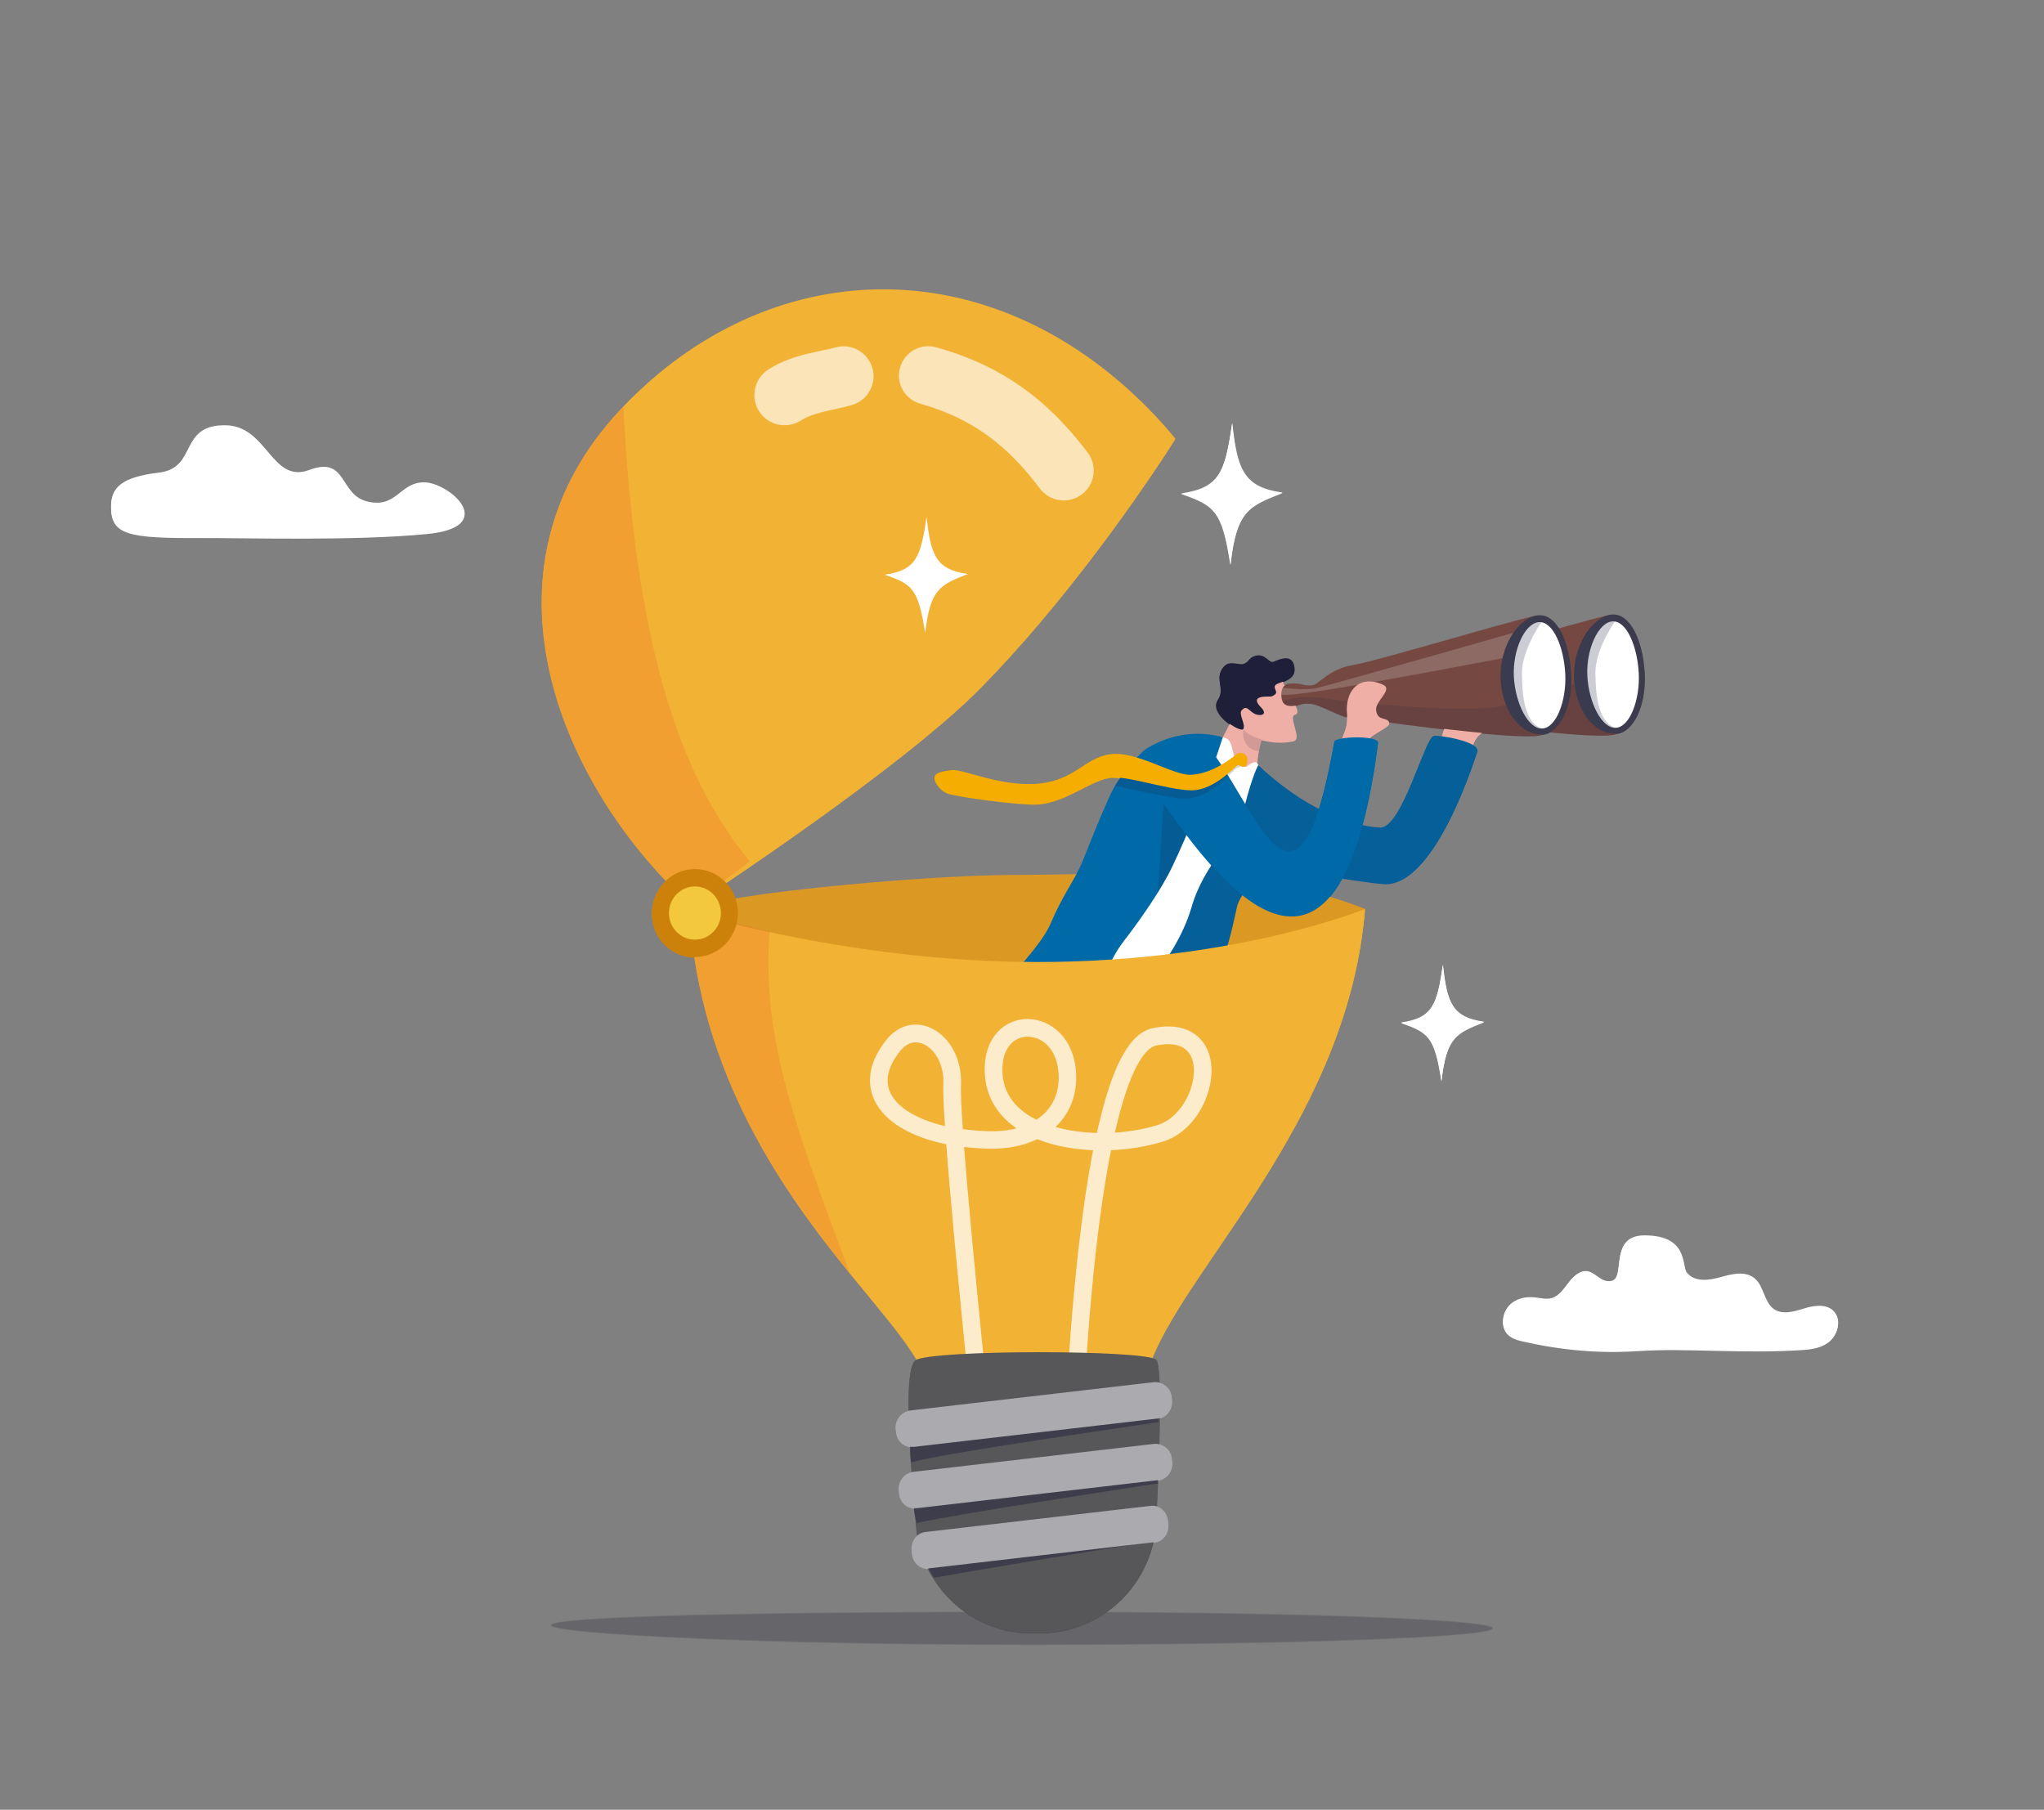 <?xml version="1.0" encoding="utf-8"?>
<!-- Generator: Adobe Illustrator 26.2.1, SVG Export Plug-In . SVG Version: 6.00 Build 0)  -->
<svg version="1.1" id="Layer_1" xmlns="http://www.w3.org/2000/svg" xmlns:xlink="http://www.w3.org/1999/xlink" x="0px" y="0px"
	 viewBox="0 0 2258.6 2000" style="enable-background:new 0 0 2258.6 2000;" xml:space="preserve">
<rect x="0" y="0" width="2258.6" height="2000" fill="#808080" stroke="none"/>
<style type="text/css">
	.st0{opacity:0.18;fill:#32323F;}
	.st1{fill:#DB9923;}
	.st2{fill:#754942;}
	.st3{opacity:0.16;fill:#1F1F39;}
	.st4{fill:#3B3B4D;}
	.st5{fill:#FFFFFF;}
	.st6{opacity:0.26;fill:#3D3D59;}
	.st7{fill:#EFAEA6;}
	.st8{opacity:0.14;fill:#1F1F39;}
	.st9{fill:#0267A4;}
	.st10{opacity:0.11;fill:#1F1F39;}
	.st11{fill:#0069A8;}
	.st12{opacity:0.18;fill:#1F1F39;}
	.st13{fill:#1F1F39;}
	.st14{opacity:0.18;fill:#FFFFFF;}
	.st15{fill:#F4AD00;}
	.st16{fill:#F2B233;}
	.st17{opacity:0.75;}
	.st18{opacity:0.19;}
	.st19{fill:#EA4F26;}
	.st20{opacity:0.65;}
	.st21{fill:#CC820A;}
	.st22{fill:#F4C83D;}
	.st23{fill:none;stroke:#FFFFFF;stroke-width:23.989;stroke-linecap:round;stroke-miterlimit:10;}
	.st24{fill:#575759;}
	.st25{opacity:0.6;fill:#2C2C42;}
	.st26{fill:#AAAAAF;}
</style>
<path class="st0" d="M608.9,1796.3c0,10,245.4,21.7,528.1,21.7s512-8.1,512-18.2s-229.2-18.2-512-18.2S608.9,1786.3,608.9,1796.3z"
	/>
<path class="st1" d="M1508.2,1005.3c-123-49.8-286.9-37.6-388.9-37.6c-102,0-359,23.9-357.4,41.7c1.6,17.8,86.6,180.5,188.6,180.5
	s475.9-88.6,475.9-88.6L1508.2,1005.3z"/>
<g>
	<g>
		<path class="st2" d="M1496.8,767.2c0,2.6,0.2,5.9,1.6,8.5c1.4,2.5,4,4.3,8.8,4.4c9.1,0.2,10.1-4.3,22.1-3
			c11.9,1.3,34.2,15.4,42,15.1c7-0.3,179.7,26.2,212.2,19.8c1.1-0.2,2.1-0.5,2.8-0.8c1.5-0.6,2.3-1.3,2.4-2.2
			c0.1-1.1,0.2-2.7,0.3-4.9c1-21.9,0.2-93.6-5-116.7c-1-4.6-2.3-7.3-3.7-7.2c-1.2,0-3.5,0.5-6.8,1.2
			c-34.4,7.8-173.6,49.8-198.2,53.7c-26.1,4.2-36.8,21.4-44.3,22.2c-10.5,1.2-9.6-2.8-24.9-1.9
			C1497.9,756.1,1496.8,764,1496.8,767.2z"/>
		<path class="st3" d="M1498.4,775.7c1.4,2.5,4,4.3,8.8,4.4c9.1,0.2,10.1-4.3,22.1-3c11.9,1.3,34.2,15.4,42,15.1
			c7-0.3,179.7,26.2,212.2,19.8c-0.1-0.2-0.2-0.4-0.3-0.6c-1.5-2.6-3-5.1-4.4-7.6c-8.7-14.9-16.8-28.9-22.6-38.7
			c-5-8.6-8.2-14-8.2-14c-1.3,2-4.2,3.8-8.4,5.5c-37.2,14.8-176.4,17.9-201.3,14.6C1516.9,768.2,1503.5,773.2,1498.4,775.7z"/>
		<g>
			<path class="st4" d="M1739.1,751c1.4,26.1,13.1,47.1,28.3,55.9c5.7,3.3,11.9,4.9,18.1,4.4c19.3-1.5,33.5-30.9,31.6-66.9
				c-1.9-35.9-16-65.4-35.3-64.6c-2.8,0.1-5.5,0.7-8.2,1.8l0,0c0,0,0,0,0,0c-4.3,1.7-8.5,4.5-12.4,8.2
				C1747.6,702.6,1737.9,726.4,1739.1,751z"/>
			<path class="st5" d="M1753.8,747.5c1.5,29.2,15.7,58.3,31.4,57.5c15.7-0.8,26.9-31.3,25.4-60.4c-1.5-29.2-13.2-58-28.9-57.2
				C1766,688.2,1752.3,718.4,1753.8,747.5z"/>
		</g>
		<path class="st6" d="M1739.1,751c1.4,26.1,13.1,47.1,28.3,55.9c14.8,1.3,31.3,2.2,17.7-1.9c-22.1-6.5-22-44.6-22.5-59.5
			c-0.5-14.9,7.1-36.7,21.5-58l-10.5-6l0,0c0,0,0,0,0,0c-0.4,0.3-6,3.9-12.4,8.2C1747.6,702.6,1737.9,726.4,1739.1,751z"/>
	</g>
	<path class="st7" d="M1624.3,839.5c5.4-44.4,26.3-22.1,36.2-47c1.6-4.1-18.1-32.5-35-24.1c-16.9,8.4-30.1,33.8-32.4,46.7
		c-2.3,13,12.9,20.1,17.5,20C1615,835,1624.3,839.5,1624.3,839.5z"/>
	<path class="st7" d="M1334.7,852.6l30.4,16.8c0,0,29.7,15.9,26.2,7c-4.7-11.9-0.8-21.4-1.8-28.7c-0.6-4.6,0.1-10.8,1.3-16.9
		c2.1-10.7,5.5-20.9,5.5-20.9l1.3-2.4l-0.9-8.5l-2.8-24.8c0,0-25.1,3.9-31.1,17.8C1357.3,804.9,1337.9,837.7,1334.7,852.6z"/>
	<path class="st8" d="M1390.8,830.8c2.1-10.7,5.5-20.9,5.5-20.9l1.3-2.4l-0.9-8.5l-3.2-2.7c0,0-13.6,5.6-17.6,8.4
		C1370.1,808.8,1373.7,829.8,1390.8,830.8z"/>
	<path class="st5" d="M1350.9,815.6c14.8,1.5,7.2,24.8,20.2,31.2c6.9,3.4,6.6-0.4,11.3-2.5c2.9-1.3,5.7-2.8,7.7,1.9
		c38.8,96.5-100.2,246.8-96.6,262.5c2.9,12.9-62,12.8-93.8-10c-43.7-31.3-19.4-84.4-13.9-94.2c5.5-9.8,106-173.8,106-173.8
		S1321.5,827,1350.9,815.6z"/>
	<path class="st9" d="M1632,831.8c-2,4.9-46.1,149.5-103.4,145.3c-25.4-1.9-110.3-17.9-127.2-12.7c-12.8,4-31.6,24.4-34.8,38.3
		c-2.6,11.2-4.8,22.1-6.9,30c-5.5,20.3-25.5,93.1-40,102.8c-19.4,12.9-68.5,12.8-74.1,1c-9.5-20.3,51.6-67.3,70.7-133.1
		c14.8-50.9,48.3-71.1,59.2-113.7c8.2-32.2,14.5-43.4,14.5-43.4c63.1,59,115.8,68.2,134.7,68.9c24.3,0.8,49.2-98.3,59.3-101.3
		C1588.1,812.6,1636.8,820.1,1632,831.8z"/>
	<path class="st10" d="M1632,831.8c-2,4.9-46.1,149.5-103.4,145.3c-25.4-1.9-110.3-17.9-127.2-12.7c-12.8,4-31.6,24.4-34.8,38.3
		c-2.6,11.2-4.8,22.1-6.9,30c-5.5,20.3-25.5,93.1-40,102.8c-19.4,12.9-68.5,12.8-74.1,1c-9.5-20.3,51.6-67.3,70.7-133.1
		c14.8-50.9,48.3-71.1,59.2-113.7c8.2-32.2,14.5-43.4,14.5-43.4c63.1,59,115.8,68.2,134.7,68.9c24.3,0.8,49.2-98.3,59.3-101.3
		C1588.1,812.6,1636.8,820.1,1632,831.8z"/>
	<path class="st11" d="M1103.7,1102c-3.3,27.7,69.3,25,95.9,12.1c22.1-10.7,15-38.6,41.8-73.3c13.6-17.5,35.7-48.2,49.1-73.4
		c1.3-2.5,2.6-4.9,3.7-7.3c9.6-19.8,18.9-41.6,27-62.2c3.7-9.4,7.2-18.5,10.4-27.1c2.1-5.5,4-10.8,5.8-15.8
		c6.6-18.5,11.4-33,13.4-39.4c0,0-34-12.4-73.3,6.5c-4.5,2.1-12,5.7-16.9,11c-4.1,4.3-23.6,23-34.8,47.9
		c-13.5,30-21.9,52.4-29.4,70.8c-8.3,20.2-21.9,36.8-35.6,69.1C1148.6,1049.7,1105.5,1087.6,1103.7,1102z"/>
	<path class="st12" d="M1288.3,865.1c-3.3,8-6.9,105.2-9.6,122.5c1.3-2.5,14.4-25.1,15.5-27.5c9.6-19.8,18.9-41.6,27-62.2
		L1288.3,865.1z"/>
	<g>
		<path class="st7" d="M1417.1,753.2c3.7,12.8,22.7,34.9,13.9,36.7c-8.8,1.8,7.8,27.1-1.5,29.3c-22.6,5.4-51.6-3.6-56.7-13.9
			c-5.1-10.4-9.6-41.3-9.6-41.3L1417.1,753.2z"/>
		<path class="st13" d="M1396.2,770.6c7.3-0.6,7.9,1,12.4-2.5c4.5-3.5-5.5-8.6,3.5-12.1c9.1-3.5,19.2-6.2,18.1-17.1
			c-1.7-15.8-14.9-10.5-23.1-7c-5.2,2.3-8.9-9.3-19.8-6.6c-8.5,2.2-6.5,7-14,9.2c-4.5,1.4-15-4.4-21.1,2.7
			c-11.3,13,2.3,23.4-6.6,36.7c-10.4,15.5,25,36.6,27.8,32.6c3.3-4.7-5.3-16.7-1.8-20.7c5.3-6,7.1-0.9,13.2,3
			c6.6,4.1,16.9,2.3,8.3-6.4C1384.7,773.7,1389.6,771.2,1396.2,770.6z"/>
	</g>
	<path class="st2" d="M1415.6,768c0,2.6,0.2,5.9,1.6,8.5c1.4,2.5,4,4.3,8.8,4.4c9.1,0.2,10.1-4.3,22.1-3.1
		c11.9,1.3,34.2,15.4,42,15.1c7-0.3,179.7,26.2,212.2,19.8c1.1-0.2,2.1-0.5,2.8-0.8c1.5-0.6,2.3-1.3,2.4-2.2
		c0.1-1.1,0.2-2.7,0.3-4.9c1-21.9,0.2-93.6-5-116.7c-1-4.6-2.3-7.3-3.7-7.2c-1.2,0-3.5,0.5-6.8,1.2c-34.4,7.8-173.6,49.8-198.2,53.7
		c-26.1,4.2-36.9,21.4-44.3,22.2c-10.5,1.2-9.6-2.8-24.9-1.9c-4.1,0.2-6.4,2.3-7.7,4.7C1415.9,763.5,1415.6,766.4,1415.6,768z"/>
	<path class="st3" d="M1417.2,776.5c1.4,2.5,4,4.3,8.8,4.4c9.1,0.2,10.1-4.3,22.1-3c11.9,1.3,34.2,15.4,42,15.1
		c7-0.3,179.7,26.2,212.2,19.8c-0.1-0.2-0.2-0.4-0.3-0.6c-1.5-2.6-3-5.1-4.4-7.6c-8.7-14.9-16.8-28.9-22.6-38.7
		c-5-8.6-8.2-14-8.2-14c-1.3,2,6.9,24.8,2.7,26.4c-37.2,14.8-187.5-3.1-212.4-6.3C1435.7,769,1422.3,774,1417.2,776.5z"/>
	<path class="st14" d="M1415.6,768c6.1,6.4,228.3-37.2,252-41.3l15-29.7c0,0-219,62.4-228.4,64.2c-9.4,1.9-26.3,0.8-33.4,0
		c-1.3-0.1-2.5-0.2-3.5-0.2C1415.9,763.5,1415.6,766.4,1415.6,768z"/>
	<g>
		<path class="st4" d="M1657.9,751.8c1.4,26.1,13.1,47.1,28.3,55.9c5.7,3.3,11.9,4.9,18.1,4.4c19.3-1.5,33.5-30.9,31.6-66.9
			c-1.9-35.9-16-65.4-35.3-64.6c-2.8,0.1-5.5,0.7-8.2,1.8l0,0c0,0,0,0,0,0c-4.3,1.7-8.5,4.5-12.4,8.2
			C1666.4,703.4,1656.7,727.2,1657.9,751.8z"/>
		<path class="st5" d="M1672.6,748.3c1.5,29.2,15.7,58.3,31.4,57.5c15.7-0.8,26.9-31.3,25.4-60.4c-1.5-29.2-13.2-58-28.9-57.2
			C1684.8,689,1671.1,719.2,1672.6,748.3z"/>
	</g>
	<path class="st6" d="M1657.9,751.8c1.4,26.1,13.1,47.1,28.3,55.9c14.8,1.3,31.3,2.2,17.7-1.9c-22.1-6.5-22-44.6-22.5-59.5
		c-0.5-14.9,7.1-36.7,21.5-58l-10.5-6l0,0c0,0,0,0,0,0c-0.4,0.3-6,3.9-12.4,8.2C1666.4,703.4,1656.7,727.2,1657.9,751.8z"/>
	<path class="st7" d="M1512.9,817.4c1.6-5.2,23.1-13.6,22.1-17.7c-2-7.6-13-1.1-14.6-14.1c-1.3-10.2,19.2-23,7.7-28.2
		c-27-12.2-42.5,7.7-39.8,32.7c2.1,19.5-10.5,30.8-12.6,47.2c-2.1,16.4,34.1,4.4,34.1,4.4S1509.9,827.3,1512.9,817.4z"/>
	<path class="st11" d="M1331.1,821.3c55.5,63.7,101.2,235.7,143.2-1.1c1-5.7,49.5-7.2,48.3,1.6c-49.3,380.5-222.3,82-246.7,54
		c-10.3-11.9,3.2-60.8,24.5-57.2S1331.1,821.3,1331.1,821.3z"/>
	<g>
		<path class="st12" d="M1367.2,849c-1.3-1.3-22.7,26.2-45.6,32.3c-6.3,1.7-12.9,2.4-19.5,1.6c-19.2-2.5-70.3-13.9-70.3-13.9
			s8.8-14.8,19.3-22.8c16.3,8.8,42.4,16.3,52.5,17.1c7.5,0.6,14.9-0.2,21.8-1.7c13.1-3,24.9-8.8,34-14.1c4.6-2.7,6.2-7.9,11-7.2
			C1377,841.2,1368.9,850.7,1367.2,849z"/>
		<path class="st15" d="M1378,840.1c0-2.7-1.6-7.1-7.3-7.3c-4.3-0.1-4.7,1.6-8.5,4.4c-11.3,8.6-28,18.9-47,19.7
			c-19,0.8-60.5-26.9-88.9-22.7c-28.4,4.2-38.5,28.7-79.3,32.5c-40.8,3.7-83.1-16.2-95.1-15c-12,1.3-19.4,3.4-19.4,8.1
			s5.4,12.9,13.5,16.8c8.1,3.9,81.5,13.8,101.1,12.5c32-2.2,61.3-29,81.9-29.4c8.7-0.2,21.2,2.3,34.5,5.2c18.4,4.1,38.5,9,52.4,9.2
			c26.9,0.3,50.7-29.4,52.4-28.1c1.7,1.3,3.2,2.5,6.7,1.9C1377.5,847.6,1378,842.8,1378,840.1z"/>
	</g>
</g>
<g>
	<path class="st16" d="M1508.2,1005.3c-17.6,219.5-180.5,378.1-230.4,485.4c0,0,0,0,0,0c-10.1,21.8-15.7,41.8-14.5,60.3
		c0,0.7,0,1.3,0,1.9c0,0,0,0,0,0c0.2,16.4-10.5,29.2-27.4,38.3c0,0,0,0-0.1,0c-8.7,4.7-19,8.4-30.4,11.1c-3.2,0.8-6.6,1.5-10,2.1
		c-3.9,0.7-7.9,1.3-12.1,1.8h0l-0.1,0c-0.3,0-0.5,0.1-0.8,0.1c-31.8,3.8-67.7,0.9-96.9-8.5c-1.5-0.5-3-1-4.4-1.5
		c-0.6-0.2-1.1-0.4-1.6-0.6h0c0,0,0,0,0,0c-6.4-2.3-12.4-5-17.8-8c-0.5-0.3-1-0.6-1.6-0.9c-1-0.6-2-1.2-3-1.8
		c-0.5-0.3-1-0.6-1.5-0.9c-0.5-0.3-1-0.6-1.4-0.9c-0.1-0.1-0.2-0.1-0.3-0.2c-0.8-0.5-1.6-1.1-2.3-1.6c0,0-0.1-0.1-0.2-0.1
		c-0.4-0.3-0.9-0.7-1.3-1c-0.3-0.3-0.7-0.5-1-0.8c-0.5-0.4-1.1-0.8-1.6-1.3c-0.7-0.6-1.4-1.2-2.1-1.8c-0.1-0.1-0.1-0.1-0.2-0.2
		c-0.3-0.3-0.6-0.5-0.9-0.8c-0.1,0-0.1-0.1-0.2-0.1c-0.3-0.2-0.5-0.5-0.7-0.7c-1-1-2-2-2.9-3c-7.6-8.4-12.3-18.4-13-29.8
		c-0.2-4.1-1-8.4-2.4-12.8c0,0,0,0,0,0c-3.2-10.6-9.4-22.2-17.8-34.9c0,0,0,0,0,0c-16.4-24.8-41.5-53.8-69.4-88.1
		c-72.4-88.9-164.9-219.2-176-397.3c0,0,165.5,51.4,362.2,55C1356.1,1067.8,1508.2,1005.3,1508.2,1005.3z"/>
</g>
<g class="st17">
	<path class="st5" d="M1336.8,1169.1c-3.1-12.5-10.2-22.1-20.6-27.9c-11.1-6.2-25.3-7.7-42.2-4.3c-12.5,2.5-23.3,12-33.1,29.2
		c-7.9,13.8-15.2,33-21.8,57.1c-2.5,9.1-4.9,19-7.3,29.6c-4.2-0.1-8.4-0.3-12.6-0.7c-11.8-1-22.9-3-33-5.9c0.7-0.6,1.3-1.2,1.9-1.9
		c14.6-14.8,21.8-34.5,20.8-56.8c-1.8-39.8-28.3-60.6-53.7-60.6h-0.4c-12.4,0.1-23.9,5.1-32.3,14c-9.1,9.6-14.2,23.1-14.6,39.1
		c-0.8,26.2,9.9,48.6,31,64.7c1.3,1,2.7,2,4.1,3c-9.5,2.5-20.2,3.6-31.7,3.2c-9.6-0.3-18.8-1.1-27.6-2.3c-1.6-23.1-2.4-40.3-2-48.2
		c0.7-15-2.5-29.1-9.3-40.9c-6.5-11.3-16-19.8-26.6-23.8c-16.9-6.4-34.3-1.1-46.5,14.2c-23.1,28.9-20,52.1-13.4,66.4
		c10.9,23.6,39.5,40.9,79.5,49c4.3,57.4,12.2,139.8,19.2,210.2c1.3,13.2,2.6,26,3.8,38.1c1.3,12.7,2.5,24.6,3.6,35.5
		c0.4,4.2,0.8,8.2,1.2,12.1c0.2,1.8,0.4,3.6,0.6,5.4c1.6,15,2.8,27.2,3.7,35.5c0.7,6.5,1.1,10.6,1.3,12c0.2,1.9,1,3.7,2.1,5.1
		c1.8,2.2,4.5,3.6,7.5,3.6c0.3,0,0.7,0,1-0.1c2-0.2,3.7-1,5.1-2.2c2.4-2,3.9-5.2,3.5-8.6c0-0.3-0.3-3.1-0.8-7.9
		c-0.8-7.2-2-19-3.6-34.2c0-0.4-0.1-0.9-0.1-1.3c-0.6-5.4-1.2-11.3-1.8-17.5c-1.1-10.8-2.3-22.8-3.6-35.5c-1.3-13-2.7-26.9-4.1-41.3
		c-6.8-68.8-14.5-149.2-18.9-205.9c8.1,1,16.6,1.6,25.5,1.9c20.9,0.7,39.8-3,55.4-10.5c18.7,7.5,40.1,11.3,61.7,12.2
		c-6.2,31.8-11.7,69.2-16.5,111.9c-3.4,30.4-6.1,60.7-8.3,88.8c-1.4,18.6-2.6,36.2-3.6,52.2c-0.8,12.7-1.4,24.5-1.9,34.9
		c-0.3,6.2-0.6,12-0.8,17.3c0,0.1,0,0.1,0,0.2c-0.9,21.2-1.3,34-1.3,34.4c0,0.1,0,0.3,0,0.4c0.1,5.2,4.2,9.4,9.5,9.6h0.3
		c4.6,0,8.5-3.2,9.5-7.6c0.1-0.6,0.2-1.2,0.2-1.8c0-0.4,0.3-12.7,1.2-33.1c0.1-1.7,0.2-3.4,0.2-5.2c0.2-3.8,0.4-7.8,0.6-12.1
		c0.5-10.4,1.1-22.2,1.9-34.9c1-16.5,2.2-34.7,3.7-53.8c2.1-27.7,4.8-57.4,8.1-87.2c4.9-43.8,10.6-81.9,17-114
		c20.1-0.9,39.7-4.2,56.7-9.3C1323.3,1250.8,1344.9,1201.8,1336.8,1169.1z M1019.1,1237.2c-17.9-7.5-30.2-17.5-35.5-29
		c-6.3-13.6-2.6-29.1,10.9-46.1c5-6.2,10.9-9.5,17.2-9.5c2.3,0,4.7,0.5,7.2,1.4c12.1,4.5,24.5,20.8,23.3,45.6
		c-0.4,7.9,0.3,24,1.8,45.6C1034.9,1243,1026.6,1240.4,1019.1,1237.2z M1145.1,1238.1c-5.3-2.6-10.1-5.6-14.3-8.8
		c-16.1-12.3-24-28.7-23.3-48.7c0.8-25.1,15.4-34.2,27.7-34.3h0.2c8,0,16,3.6,22,9.8c7.4,7.6,11.6,18.8,12.2,32.2
		c0.8,16.8-4.5,31.4-15.2,42.3C1151.5,1233.4,1148.5,1235.9,1145.1,1238.1z M1278.6,1244.1c-14.6,4.4-30.6,7.2-46.9,8.3
		c2-8.6,4-16.6,6-24.1c16.3-59.3,32-70.8,40-72.3c4.1-0.8,8.5-1.4,12.8-1.4c12,0,23.6,4.3,27.4,19.2
		C1323.9,1197.7,1306.6,1235.6,1278.6,1244.1z"/>
</g>
<g class="st18">
	<path class="st19" d="M937.9,1405.8c-72.4-88.9-164.9-218.4-176-396.5l88.2,21C841,1149.2,879.3,1247.5,937.9,1405.8z"/>
</g>
<g>
	<g>
		<path class="st16" d="M1298.6,485.5c0,0-5.4,8.7-15.2,23.5c-31.7,47.8-109.3,159.4-199.3,251c-90.7,92.3-320,241.5-320,241.5
			c-7-6.4-14-13.1-20.9-20.1c-130.5-131.8-218.4-356.4-58.4-527.5c1.2-1.3,2.5-2.6,3.8-3.9c160-167.4,401.8-179,580.6,2.7
			c2.4,2.5,4.8,5,7.2,7.5C1284.1,468.5,1291.5,476.9,1298.6,485.5z"/>
	</g>
	<g class="st20">
		<g>
			<g>
				<g>
					<path class="st5" d="M922.5,384.7c-3.9,1.1-8.8,2.2-14.3,3.3c-5.5,1.2-11.5,2.4-17.9,4c-6.4,1.6-13.2,3.6-20.2,6.3
						c-7,2.7-14.3,6.1-21.3,10.7l-0.2,0.1c-15.5,10-20,30.6-10.1,46.2c10,15.5,30.6,20,46.2,10.1c0.1-0.1,0.4-0.2,0.5-0.3
						c5-3.3,12.3-6.2,21.6-8.6c4.7-1.2,9.8-2.4,15.5-3.6c5.7-1.3,11.9-2.6,19-4.7c17.5-5.2,27.5-23.6,22.3-41.1
						c-5.2-17.4-23.4-27.4-40.8-22.4L922.5,384.7z"/>
				</g>
			</g>
		</g>
		<g>
			<g>
				<g>
					<path class="st5" d="M1201.4,500.6c-10.1-13.4-21.2-26.4-33.3-38.7c-12.2-12.2-25.5-23.7-39.9-33.8
						c-14.4-10.1-29.7-18.9-45.6-26.1c-15.9-7.3-32.2-13-48.5-17.5l0,0c-17.2-4.8-35.1,5.3-39.9,22.5c-4.8,17.2,5.2,35,22.3,39.8
						c27.2,7.7,52,19,73.9,34.8c21.9,15.7,41,35.8,58.1,58.7l0.1,0.1c10.9,14.7,31.6,17.7,46.3,6.8c14.7-10.9,17.7-31.6,6.8-46.3
						L1201.4,500.6z"/>
				</g>
			</g>
		</g>
	</g>
	<g class="st18">
		<path class="st19" d="M688.5,450c12.8,256.1,59.5,405.7,139.7,502.6l-64.2,48.9c-7-6.4-14-13.1-20.9-20.1
			c-130.5-131.8-218.4-356.4-58.4-527.5C686,452.6,687.2,451.3,688.5,450z"/>
	</g>
</g>
<g>
	<ellipse class="st21" cx="767.7" cy="1009.7" rx="47.5" ry="48.6"/>
	<ellipse class="st22" cx="767.7" cy="1009.7" rx="28.7" ry="29.4"/>
</g>
<g>
	<path class="st23" d="M947.5,1637"/>
	<path class="st24" d="M1003.9,1564c0.1,4.6,0.2,9.4,0.4,14.2c0.6,15.3,1.5,31.1,2.6,45.4c0.4,4.9,0.7,9.6,1.1,14.1
		c1.8,22.1,3.5,37.9,3.5,37.9c0,2.7,0.1,5.4,0.3,8.1c0.3,4.7,0.8,9.4,1.6,14c1.1,6.3,2.6,12.3,4.5,18.3c2.2,6.9,5.1,13.6,8.4,20
		c13.3,25.4,34.6,45.8,60.6,57.7c2.6,1.2,5.2,2.3,7.9,3.3c14.1,5.3,29.4,8.3,45.3,8.2l9.2,0c16.1,0,31.6-3,45.8-8.5
		c7.7-3,15.1-6.7,22-11c28.7-18.1,49.8-47.2,57.5-81.5c1.1-4.8,1.9-9.7,2.4-14.7c0.5-4.7,0.8-9.4,0.8-14.2c0,0,0.1-1.7,0.2-4.6
		c0.2-4.6,0.6-12.4,1-22.1c0.5-11,1-24.4,1.5-38.7c0.2-7.5,0.4-15.3,0.6-23.1c0.3-13.6,0.5-27.2,0.4-39.3c0-7.7-0.2-14.9-0.5-21.1
		c-0.5-12-1.6-20.4-3.3-22.8c-8.5-11.4-249.2-11.6-266.3,0.3C1004.9,1508.4,1003.4,1533.9,1003.9,1564z"/>
	<path class="st25" d="M1006.7,1616.7c40-11,236.3-38.6,273.3-44.5c-0.4-4.9-0.7-9.6-1.1-14.1l-272.5,27.8
		C1006.1,1593.5,1005.2,1605.8,1006.7,1616.7z"/>
	<path class="st25" d="M1012.8,1683.7c52.8-11.3,232.6-38.3,266.5-43.8c-0.3-4.7-0.8-9.4-1.6-14l-269.3,24.9
		C1008.1,1655.5,1009.9,1672.8,1012.8,1683.7z"/>
	<path class="st26" d="M1294.4,1544.3l0.4,3.7c1.1,10.1-6.2,19.2-16.5,20.4l-267.6,31.1c-10.2,1.2-19.5-6-20.6-16.1l-0.4-3.7
		c-1.1-10.1,6.2-19.2,16.5-20.4l267.6-31.1C1284.1,1527,1293.3,1534.2,1294.4,1544.3z"/>
	<path class="st26" d="M1294.7,1612.5l0.4,3.7c1.1,10.1-6.2,19.2-16.3,20.3l-264.9,30.8c-10.1,1.2-19.3-6-20.4-16.1l-0.4-3.7
		c-1.1-10.1,6.2-19.2,16.3-20.3l264.9-30.8C1284.4,1595.2,1293.6,1602.4,1294.7,1612.5z"/>
	<path class="st25" d="M1017.8,1715.9c2.2,6.9,10,23.1,14.2,28.3c60.7-10.7,200.1-34.1,242.6-40c1.1-4.8,1.9-9.7,2.4-14.7
		L1017.8,1715.9z"/>
	<path class="st26" d="M1290.4,1681l0.4,3.7c1.1,10.1-5.6,19.1-15.2,20.2l-248.6,28.9c-9.5,1.1-18.2-6.1-19.3-16.2l-0.4-3.7
		c-1.1-10.1,5.6-19.1,15.2-20.2l248.6-28.9C1280.6,1663.7,1289.3,1670.9,1290.4,1681z"/>
</g>
<path class="st5" d="M468.4,533.7c27.4,0,83.8,48.7,3.2,56.5c-80.6,7.8-201.2,4.2-250.1,4.4c-79.7,0.3-99.5-3-98.8-35.6
	c0.4-18.8,10.5-31.1,52.6-36c43.7-5.1,21.4-53.8,74.7-52.3c45.4,1.3,50.1,64.9,91.7,49.3c41.6-15.6,32.9,26.9,63.3,34.7
	C438.4,563.2,440.9,533.7,468.4,533.7z"/>
<path class="st5" d="M1810.5,1493.1c-43.5,2.9-85.1-0.9-127.8-10.6c-6.6-1.5-13.5-3.5-17.9-9c-6.7-8.3-4.7-22.3,2.5-30.1
	c7.3-7.8,18.2-10.1,28.3-9c6.5,0.7,13.1,2.6,19.3,0.6c7.8-2.5,12.9-10.3,18.2-17.1c5.2-6.8,12.3-13.5,20.3-12.5
	c6,0.8,10.8,5.8,16.1,8.9c5.4,3.1,13.2,3.5,16.2-2.3c6.6-12.3-2.7-46.1,31.2-46.1c48.9,0,40.9,34,46.8,41.2
	c8.9,10.9,24.8,8.5,37.8,4.8c12.9-3.7,28.3-7.2,38.3,2.6c8.7,8.5,9.5,24,18.7,31.8c9.8,8.2,23.7,3.8,35.6,0.1
	c11.9-3.7,27.2-5.1,34.1,6.2c5.8,9.4,1.5,23.1-6.7,30c-8.2,6.9-19,8.6-29.4,9.3C1925.2,1496.4,1864.3,1489.5,1810.5,1493.1z"/>
<path class="st5" d="M977.4,635.8c34.8-5,39.8-19.4,46.3-63.9c4.5,42.3,10.3,58.3,45.7,63.1c-30.9,12.1-41.7,16.4-47.3,65.3
	C1014.4,650.8,1007.7,646.4,977.4,635.8z"/>
<path class="st5" d="M1548,1130.6c34.8-5,39.8-19.4,46.3-63.9c4.5,42.3,10.3,58.3,45.7,63.1c-30.9,12.1-41.7,16.4-47.3,65.3
	C1585.1,1145.6,1578.3,1141.2,1548,1130.6z"/>
<path class="st5" d="M1305.1,545.9c42.4-6.1,48.5-23.6,56.3-77.8c5.5,51.5,12.5,71,55.6,76.9c-37.6,14.7-50.8,20-57.5,79.5
	C1350.3,564.2,1342,558.9,1305.1,545.9z"/>
<path class="st0" d="M609.2,1795.6c0,10,245.4,21.7,528.1,21.7s512-8.1,512-18.2s-229.2-18.2-512-18.2S609.2,1785.6,609.2,1795.6z"
	/>
<path class="st1" d="M1508.4,1004.5c-123-49.8-286.9-37.6-388.9-37.6s-359,23.9-357.4,41.7c1.6,17.8,86.6,180.5,188.6,180.5
	s475.9-88.6,475.9-88.6L1508.4,1004.5z"/>
<g>
	<g>
		<path class="st2" d="M1497.1,766.5c0,2.6,0.2,5.9,1.6,8.5c1.4,2.5,4,4.3,8.8,4.4c9.1,0.2,10.1-4.3,22.1-3
			c11.9,1.3,34.2,15.4,42,15.1c7-0.3,179.7,26.2,212.2,19.8c1.1-0.2,2.1-0.5,2.8-0.8c1.5-0.6,2.3-1.3,2.4-2.2
			c0.1-1.1,0.2-2.7,0.3-4.9c1-21.9,0.2-93.6-5-116.7c-1-4.6-2.3-7.3-3.7-7.2c-1.2,0-3.5,0.5-6.8,1.2
			c-34.4,7.8-173.6,49.8-198.2,53.7c-26.1,4.2-36.8,21.4-44.3,22.2c-10.5,1.2-9.6-2.8-24.9-1.9
			C1498.2,755.4,1497,763.3,1497.1,766.5z"/>
		<path class="st3" d="M1498.7,775c1.4,2.5,4,4.3,8.8,4.4c9.1,0.2,10.1-4.3,22.1-3c11.9,1.3,34.2,15.4,42,15.1
			c7-0.3,179.7,26.2,212.2,19.8c-0.1-0.2-0.2-0.4-0.3-0.6c-1.5-2.6-3-5.1-4.4-7.6c-8.7-14.9-16.8-28.9-22.6-38.7
			c-5-8.6-8.2-14-8.2-14c-1.3,2-4.2,3.8-8.4,5.5c-37.2,14.8-176.4,17.9-201.3,14.6C1517.1,767.5,1503.7,772.5,1498.7,775z"/>
		<g>
			<path class="st4" d="M1739.4,750.3c1.4,26.1,13.1,47.1,28.3,55.9c5.7,3.3,11.9,4.9,18.1,4.4c19.3-1.5,33.5-30.9,31.6-66.9
				c-1.9-35.9-16-65.4-35.3-64.6c-2.8,0.1-5.5,0.7-8.2,1.8l0,0c0,0,0,0,0,0c-4.3,1.7-8.5,4.5-12.4,8.2
				C1747.9,701.9,1738.1,725.7,1739.4,750.3z"/>
			<path class="st5" d="M1754,746.8c1.5,29.2,15.7,58.3,31.4,57.5c15.7-0.8,26.9-31.3,25.4-60.4c-1.5-29.2-13.2-58-28.9-57.2
				C1766.2,687.5,1752.5,717.7,1754,746.8z"/>
		</g>
		<path class="st6" d="M1739.4,750.3c1.4,26.1,13.1,47.1,28.3,55.9c14.8,1.3,31.3,2.2,17.7-1.9c-22.1-6.5-22-44.6-22.5-59.5
			c-0.5-14.9,7.1-36.7,21.5-58l-10.5-6l0,0c0,0,0,0,0,0c-0.4,0.3-6,3.9-12.4,8.2C1747.9,701.9,1738.1,725.7,1739.4,750.3z"/>
	</g>
	<path class="st7" d="M1624.5,838.8c5.4-44.4,26.3-22.1,36.2-47c1.6-4.1-18.1-32.5-35-24.1c-16.9,8.4-30.1,33.8-32.4,46.7
		c-2.3,13,12.9,20.1,17.5,20C1615.3,834.3,1624.5,838.8,1624.5,838.8z"/>
	<path class="st7" d="M1334.9,851.9l30.4,16.8c0,0,29.7,15.9,26.2,7c-4.7-11.9-0.8-21.4-1.8-28.7c-0.6-4.6,0.1-10.8,1.3-16.9
		c2.1-10.7,5.5-20.9,5.5-20.9l1.3-2.4l-0.9-8.5l-2.8-24.8c0,0-25.1,3.9-31.1,17.8C1357.6,804.2,1338.2,837,1334.9,851.9z"/>
	<path class="st8" d="M1391,830.1c2.1-10.7,5.5-20.9,5.5-20.9l1.3-2.4l-0.9-8.5l-3.2-2.7c0,0-13.6,5.6-17.6,8.4
		C1370.3,808.1,1374,829.1,1391,830.1z"/>
	<path class="st5" d="M1351.2,814.9c14.8,1.5,7.2,24.8,20.2,31.2c6.9,3.4,6.6-0.4,11.3-2.5c2.9-1.3,5.7-2.8,7.7,1.9
		c38.8,96.5-100.2,246.8-96.6,262.5c2.9,12.9-62,12.8-93.8-10c-43.7-31.3-19.4-84.4-13.9-94.2c5.5-9.8,106-173.8,106-173.8
		S1321.8,826.2,1351.2,814.9z"/>
	<path class="st9" d="M1632.3,831.1c-2,4.9-46.1,149.5-103.4,145.3c-25.4-1.9-110.3-17.9-127.2-12.7c-12.8,4-31.6,24.4-34.8,38.3
		c-2.6,11.2-4.8,22.1-6.9,30c-5.5,20.3-25.5,93.1-40,102.8c-19.4,12.9-68.5,12.8-74.1,1c-9.5-20.3,51.6-67.3,70.7-133.1
		c14.8-50.9,48.3-71.1,59.2-113.7c8.2-32.2,14.5-43.4,14.5-43.4c63.1,59,115.8,68.2,134.7,68.9c24.3,0.8,49.2-98.3,59.3-101.3
		C1588.3,811.9,1637.1,819.4,1632.3,831.1z"/>
	<path class="st10" d="M1632.3,831.1c-2,4.9-46.1,149.5-103.4,145.3c-25.4-1.9-110.3-17.9-127.2-12.7c-12.8,4-31.6,24.4-34.8,38.3
		c-2.6,11.2-4.8,22.1-6.9,30c-5.5,20.3-25.5,93.1-40,102.8c-19.4,12.9-68.5,12.8-74.1,1c-9.5-20.3,51.6-67.3,70.7-133.1
		c14.8-50.9,48.3-71.1,59.2-113.7c8.2-32.2,14.5-43.4,14.5-43.4c63.1,59,115.8,68.2,134.7,68.9c24.3,0.8,49.2-98.3,59.3-101.3
		C1588.3,811.9,1637.1,819.4,1632.3,831.1z"/>
	<path class="st11" d="M1104,1101.3c-3.3,27.7,69.3,25,95.9,12.1c22.1-10.7,15-38.6,41.8-73.3c13.6-17.5,35.7-48.2,49.1-73.4
		c1.3-2.5,2.6-4.9,3.7-7.3c9.6-19.8,18.9-41.6,27-62.2c3.7-9.4,7.2-18.5,10.4-27.1c2.1-5.5,4-10.8,5.8-15.8
		c6.6-18.5,11.4-33,13.4-39.4c0,0-34-12.4-73.3,6.5c-4.5,2.1-12,5.7-16.9,11c-4.1,4.3-23.6,23-34.8,47.9
		c-13.5,30-21.9,52.4-29.4,70.8c-8.3,20.2-21.9,36.8-35.6,69.1C1148.9,1049,1105.7,1086.8,1104,1101.3z"/>
	<path class="st12" d="M1288.6,864.4c-3.3,8-6.9,105.2-9.6,122.5c1.3-2.5,14.4-25.1,15.5-27.5c9.6-19.8,18.9-41.6,27-62.2
		L1288.6,864.4z"/>
	<g>
		<path class="st7" d="M1417.4,752.5c3.7,12.8,22.7,34.9,13.9,36.7c-8.8,1.8,7.8,27.1-1.5,29.3c-22.6,5.4-51.6-3.6-56.7-13.9
			c-5.1-10.4-9.6-41.3-9.6-41.3L1417.4,752.5z"/>
		<path class="st13" d="M1396.5,769.9c7.3-0.6,7.9,1,12.4-2.5c4.5-3.5-5.5-8.6,3.5-12.1c9.1-3.5,19.2-6.2,18.1-17.1
			c-1.7-15.8-14.9-10.5-23.1-7c-5.2,2.3-8.9-9.3-19.8-6.6c-8.5,2.2-6.5,7-14,9.2c-4.5,1.4-15-4.4-21.1,2.7
			c-11.3,13,2.3,23.4-6.6,36.7c-10.4,15.5,25,36.6,27.8,32.6c3.3-4.7-5.3-16.7-1.8-20.7c5.3-6,7.1-0.9,13.2,3
			c6.6,4.1,16.9,2.3,8.3-6.4S1389.8,770.5,1396.5,769.9z"/>
	</g>
	<path class="st2" d="M1415.9,767.3c0,2.6,0.2,5.9,1.6,8.5c1.4,2.5,4,4.3,8.8,4.4c9.1,0.2,10.1-4.3,22.1-3.1
		c11.9,1.3,34.2,15.4,42,15.1c7-0.3,179.7,26.2,212.2,19.8c1.1-0.2,2.1-0.5,2.8-0.8c1.5-0.6,2.3-1.3,2.4-2.2
		c0.1-1.1,0.2-2.7,0.3-4.9c1-21.9,0.2-93.6-5-116.7c-1-4.6-2.3-7.3-3.7-7.2c-1.2,0-3.5,0.5-6.8,1.2c-34.4,7.8-173.6,49.8-198.2,53.7
		c-26.1,4.2-36.9,21.4-44.3,22.2c-10.5,1.2-9.6-2.8-24.9-1.9c-4.1,0.2-6.4,2.3-7.7,4.7C1416.1,762.8,1415.9,765.7,1415.9,767.3z"/>
	<path class="st3" d="M1417.5,775.7c1.4,2.5,4,4.3,8.8,4.4c9.1,0.2,10.1-4.3,22.1-3c11.9,1.3,34.2,15.4,42,15.1
		c7-0.3,179.7,26.2,212.2,19.8c-0.1-0.2-0.2-0.4-0.3-0.6c-1.5-2.6-3-5.1-4.4-7.6c-8.7-14.9-16.8-28.9-22.6-38.7
		c-5-8.6-8.2-14-8.2-14c-1.3,2,6.9,24.8,2.7,26.4c-37.2,14.8-187.5-3.1-212.4-6.3C1435.9,768.3,1422.5,773.3,1417.5,775.7z"/>
	<path class="st14" d="M1415.9,767.3c6.1,6.4,228.3-37.2,252-41.3l15-29.7c0,0-219,62.4-228.4,64.2c-9.4,1.9-26.3,0.8-33.4,0
		c-1.3-0.1-2.5-0.2-3.5-0.2C1416.1,762.8,1415.9,765.7,1415.9,767.3z"/>
	<g>
		<path class="st4" d="M1658.2,751.1c1.4,26.1,13.1,47.1,28.3,55.9c5.7,3.3,11.9,4.9,18.1,4.4c19.3-1.5,33.5-30.9,31.6-66.9
			c-1.9-35.9-16-65.4-35.3-64.6c-2.8,0.1-5.5,0.7-8.2,1.8l0,0c0,0,0,0,0,0c-4.3,1.7-8.5,4.5-12.4,8.2
			C1666.7,702.7,1656.9,726.5,1658.2,751.1z"/>
		<path class="st5" d="M1672.8,747.6c1.5,29.2,15.7,58.3,31.4,57.5c15.7-0.8,26.9-31.3,25.4-60.4c-1.5-29.2-13.2-58-28.9-57.2
			C1685,688.3,1671.3,718.5,1672.8,747.6z"/>
	</g>
	<path class="st6" d="M1658.2,751.1c1.4,26.1,13.1,47.1,28.3,55.9c14.8,1.3,31.3,2.2,17.7-1.9c-22.1-6.5-22-44.6-22.5-59.5
		c-0.5-14.9,7.1-36.7,21.5-58l-10.5-6l0,0c0,0,0,0,0,0c-0.4,0.3-6,3.9-12.4,8.2C1666.7,702.7,1656.9,726.5,1658.2,751.1z"/>
	<path class="st7" d="M1513.1,816.7c1.6-5.2,23.1-13.6,22.1-17.7c-2-7.6-13-1.1-14.6-14.1c-1.3-10.2,19.2-23,7.7-28.2
		c-27-12.2-42.5,7.7-39.8,32.7c2.1,19.5-10.5,30.8-12.6,47.2c-2.1,16.4,34.1,4.4,34.1,4.4S1510.1,826.6,1513.1,816.7z"/>
	<path class="st11" d="M1331.3,820.6c55.5,63.7,101.2,235.7,143.2-1.1c1-5.7,49.5-7.2,48.3,1.6c-49.3,380.5-222.3,82-246.7,54
		c-10.3-11.9,3.2-60.8,24.5-57.2C1322,821.4,1331.3,820.6,1331.3,820.6z"/>
	<g>
		<path class="st12" d="M1367.4,848.3c-1.3-1.3-22.7,26.2-45.6,32.3c-6.3,1.7-12.9,2.4-19.5,1.6c-19.2-2.5-70.3-13.9-70.3-13.9
			s8.8-14.8,19.3-22.8c16.3,8.8,42.4,16.3,52.5,17.1c7.5,0.6,14.9-0.2,21.8-1.7c13.1-3,24.9-8.8,34-14.1c4.6-2.7,6.2-7.9,11-7.2
			C1377.2,840.5,1369.2,850,1367.4,848.3z"/>
		<path class="st15" d="M1378.3,839.4c0-2.7-1.6-7.1-7.3-7.3c-4.3-0.1-4.7,1.6-8.5,4.4c-11.3,8.6-28,18.9-47,19.7
			c-19,0.8-60.5-26.9-88.9-22.7c-28.4,4.2-38.5,28.7-79.3,32.5s-83.1-16.2-95.1-15c-12,1.3-19.4,3.4-19.4,8.1
			c0,4.7,5.4,12.9,13.5,16.8c8.1,3.9,81.5,13.8,101.1,12.5c32-2.2,61.3-29,81.9-29.4c8.7-0.2,21.2,2.3,34.5,5.2
			c18.4,4.1,38.5,9,52.4,9.2c26.9,0.3,50.7-29.4,52.4-28.1c1.7,1.3,3.2,2.5,6.7,1.9C1377.7,846.9,1378.3,842.1,1378.3,839.4z"/>
	</g>
</g>
<g>
	<path class="st16" d="M1508.4,1004.5c-17.6,219.5-180.5,378.1-230.4,485.4c0,0,0,0,0,0c-10.1,21.8-15.7,41.8-14.5,60.3
		c0,0.7,0,1.3,0,1.9c0,0,0,0,0,0c0.2,16.4-10.5,29.2-27.4,38.3c0,0,0,0-0.1,0c-8.7,4.7-19,8.4-30.4,11.1c-3.2,0.8-6.6,1.5-10,2.1
		c-3.9,0.7-7.9,1.3-12.1,1.8h0l-0.1,0c-0.3,0-0.5,0.1-0.8,0.1c-31.8,3.8-67.7,0.9-96.9-8.5c-1.5-0.5-3-1-4.4-1.5
		c-0.6-0.2-1.1-0.4-1.6-0.6h0c0,0,0,0,0,0c-6.4-2.3-12.4-5-17.8-8c-0.5-0.3-1-0.6-1.6-0.9c-1-0.6-2-1.2-3-1.8
		c-0.5-0.3-1-0.6-1.5-0.9c-0.5-0.3-1-0.6-1.4-0.9c-0.1-0.1-0.2-0.1-0.3-0.2c-0.8-0.5-1.6-1.1-2.3-1.6c0,0-0.1-0.1-0.2-0.1
		c-0.4-0.3-0.9-0.7-1.3-1c-0.3-0.3-0.7-0.5-1-0.8c-0.5-0.4-1.1-0.8-1.6-1.3c-0.7-0.6-1.4-1.2-2.1-1.8c-0.1-0.1-0.1-0.1-0.2-0.2
		c-0.3-0.3-0.6-0.5-0.9-0.8c-0.1,0-0.1-0.1-0.2-0.1c-0.3-0.2-0.5-0.5-0.7-0.7c-1-1-2-2-2.9-3c-7.6-8.4-12.3-18.4-13-29.8
		c-0.2-4.1-1-8.4-2.4-12.8c0,0,0,0,0,0c-3.2-10.6-9.4-22.2-17.8-34.9c0,0,0,0,0,0c-16.4-24.8-41.5-53.8-69.4-88.1
		c-72.4-88.9-164.9-219.2-176-397.3c0,0,165.5,51.4,362.2,55C1356.3,1067.1,1508.4,1004.5,1508.4,1004.5z"/>
</g>
<g class="st17">
	<path class="st5" d="M1337,1168.3c-3.1-12.5-10.2-22.1-20.6-27.9c-11.1-6.2-25.3-7.7-42.2-4.3c-12.5,2.5-23.3,12-33.1,29.2
		c-7.9,13.8-15.2,33-21.8,57.1c-2.5,9.1-4.9,19-7.3,29.6c-4.2-0.1-8.4-0.3-12.6-0.7c-11.8-1-22.9-3-33-5.9c0.7-0.6,1.3-1.2,1.9-1.9
		c14.6-14.8,21.8-34.5,20.8-56.8c-1.8-39.8-28.3-60.6-53.7-60.6h-0.4c-12.4,0.1-23.9,5.1-32.3,14c-9.1,9.6-14.2,23.1-14.6,39.1
		c-0.8,26.2,9.9,48.6,31,64.7c1.3,1,2.7,2,4.1,3c-9.5,2.5-20.2,3.6-31.7,3.2c-9.6-0.3-18.8-1.1-27.6-2.3c-1.6-23.1-2.4-40.3-2-48.2
		c0.7-15-2.5-29.1-9.3-40.9c-6.5-11.3-16-19.8-26.6-23.8c-16.9-6.4-34.3-1.1-46.5,14.2c-23.1,28.9-20,52.1-13.4,66.4
		c10.9,23.6,39.5,40.9,79.5,49c4.3,57.4,12.2,139.8,19.2,210.2c1.3,13.2,2.6,26,3.8,38.1c1.3,12.7,2.5,24.6,3.6,35.5
		c0.4,4.2,0.8,8.2,1.2,12.1c0.2,1.8,0.4,3.6,0.6,5.4c1.6,15,2.8,27.2,3.7,35.5c0.7,6.5,1.1,10.6,1.3,12c0.2,1.9,1,3.7,2.1,5.1
		c1.8,2.2,4.5,3.6,7.5,3.6c0.3,0,0.7,0,1-0.1c2-0.2,3.7-1,5.1-2.2c2.4-2,3.9-5.2,3.5-8.6c0-0.3-0.3-3.1-0.8-7.9
		c-0.8-7.2-2-19-3.6-34.2c0-0.4-0.1-0.9-0.1-1.3c-0.6-5.4-1.2-11.3-1.8-17.5c-1.1-10.8-2.3-22.8-3.6-35.5c-1.3-13-2.7-26.9-4.1-41.3
		c-6.8-68.8-14.5-149.2-18.9-205.9c8.1,1,16.6,1.6,25.5,1.9c20.9,0.7,39.8-3,55.4-10.5c18.7,7.5,40.1,11.3,61.7,12.2
		c-6.2,31.8-11.7,69.2-16.5,111.9c-3.4,30.4-6.1,60.7-8.3,88.8c-1.4,18.6-2.6,36.2-3.6,52.2c-0.8,12.7-1.4,24.5-1.9,34.9
		c-0.3,6.2-0.6,12-0.8,17.3c0,0.1,0,0.1,0,0.2c-0.9,21.2-1.3,34-1.3,34.4c0,0.1,0,0.3,0,0.4c0.1,5.2,4.2,9.4,9.5,9.6h0.3
		c4.6,0,8.5-3.2,9.5-7.6c0.1-0.6,0.2-1.2,0.2-1.8c0-0.4,0.3-12.7,1.2-33.1c0.1-1.7,0.2-3.4,0.2-5.2c0.2-3.8,0.4-7.8,0.6-12.1
		c0.5-10.4,1.1-22.2,1.9-34.9c1-16.5,2.2-34.7,3.7-53.8c2.1-27.7,4.8-57.4,8.1-87.2c4.9-43.8,10.6-81.9,17-114
		c20.1-0.9,39.7-4.2,56.7-9.3C1323.6,1250.1,1345.2,1201,1337,1168.3z M1019.3,1236.5c-17.9-7.5-30.2-17.5-35.5-29
		c-6.3-13.6-2.6-29.1,10.9-46.1c5-6.2,10.9-9.5,17.2-9.5c2.3,0,4.7,0.5,7.2,1.4c12.1,4.5,24.5,20.8,23.3,45.6
		c-0.4,7.9,0.3,24,1.8,45.6C1035.2,1242.3,1026.8,1239.7,1019.3,1236.5z M1145.3,1237.4c-5.3-2.6-10.1-5.6-14.3-8.8
		c-16.1-12.3-24-28.7-23.3-48.7c0.8-25.1,15.4-34.2,27.7-34.3h0.2c8,0,16,3.6,22,9.8c7.4,7.6,11.6,18.8,12.2,32.2
		c0.8,16.8-4.5,31.4-15.2,42.3C1151.8,1232.7,1148.7,1235.2,1145.3,1237.4z M1278.8,1243.4c-14.6,4.4-30.6,7.2-46.9,8.3
		c2-8.6,4-16.6,6-24.1c16.3-59.3,32-70.8,40-72.3c4.1-0.8,8.5-1.4,12.8-1.4c12,0,23.6,4.3,27.4,19.2
		C1324.1,1197,1306.8,1234.9,1278.8,1243.4z"/>
</g>
<g class="st18">
	<path class="st19" d="M938.2,1405c-72.4-88.9-164.9-218.4-176-396.5l88.2,21C841.3,1148.4,879.6,1246.8,938.2,1405z"/>
</g>
<g>
	<g>
		<path class="st16" d="M1298.8,484.8c0,0-5.4,8.7-15.2,23.5c-31.7,47.8-109.3,159.4-199.3,251c-90.7,92.3-320,241.5-320,241.5
			c-7-6.4-14-13.1-20.9-20.1C612.9,848.9,525,624.4,685,453.2c1.2-1.3,2.5-2.6,3.8-3.9c160-167.4,401.8-179,580.6,2.7
			c2.4,2.5,4.8,5,7.2,7.5C1284.4,467.8,1291.8,476.2,1298.8,484.8z"/>
	</g>
	<g class="st20">
		<g>
			<g>
				<g>
					<path class="st5" d="M922.8,384c-3.9,1.1-8.8,2.2-14.3,3.3c-5.5,1.2-11.5,2.4-17.9,4c-6.4,1.6-13.2,3.6-20.2,6.3
						c-7,2.7-14.3,6.1-21.3,10.7l-0.2,0.1c-15.5,10-20,30.6-10.1,46.2c10,15.5,30.6,20,46.2,10.1c0.1-0.1,0.4-0.2,0.5-0.3
						c5-3.3,12.3-6.2,21.6-8.6c4.7-1.2,9.8-2.4,15.5-3.6c5.7-1.3,11.9-2.6,19-4.7c17.5-5.2,27.5-23.6,22.3-41.1
						c-5.2-17.4-23.4-27.4-40.8-22.4L922.8,384z"/>
				</g>
			</g>
		</g>
		<g>
			<g>
				<g>
					<path class="st5" d="M1201.7,499.9c-10.1-13.4-21.2-26.4-33.3-38.7c-12.2-12.2-25.5-23.7-39.9-33.8
						c-14.4-10.1-29.7-18.9-45.6-26.1c-15.9-7.3-32.2-13-48.5-17.5l0,0c-17.2-4.8-35.1,5.3-39.9,22.5c-4.8,17.2,5.2,35,22.3,39.8
						c27.2,7.7,52,19,73.9,34.8c21.9,15.7,41,35.8,58.1,58.7l0.1,0.1c10.9,14.7,31.6,17.7,46.3,6.8c14.7-10.9,17.7-31.6,6.8-46.3
						L1201.7,499.9z"/>
				</g>
			</g>
		</g>
	</g>
	<g class="st18">
		<path class="st19" d="M688.8,449.3c12.8,256.1,59.5,405.7,139.7,502.6l-64.2,48.9c-7-6.4-14-13.1-20.9-20.1
			C612.9,848.9,525,624.4,685,453.2C686.2,451.9,687.5,450.6,688.8,449.3z"/>
	</g>
</g>
<g>
	<ellipse class="st21" cx="767.9" cy="1009" rx="47.5" ry="48.6"/>
	<ellipse class="st22" cx="767.9" cy="1009" rx="28.7" ry="29.4"/>
</g>
<g>
	<path class="st23" d="M947.8,1636.3"/>
	<path class="st24" d="M1004.2,1563.3c0.1,4.6,0.2,9.4,0.4,14.2c0.6,15.3,1.5,31.1,2.6,45.4c0.4,4.9,0.7,9.6,1.1,14.1
		c1.8,22.1,3.5,37.9,3.5,37.9c0,2.7,0.1,5.4,0.3,8.1c0.3,4.7,0.8,9.4,1.6,14c1.1,6.3,2.6,12.3,4.5,18.3c2.2,6.9,5.1,13.6,8.4,20
		c13.3,25.4,34.6,45.8,60.6,57.7c2.6,1.2,5.2,2.3,7.9,3.3c14.1,5.3,29.4,8.3,45.3,8.2l9.2,0c16.1,0,31.6-3,45.8-8.5
		c7.7-3,15.1-6.7,22-11c28.7-18,49.8-47.2,57.5-81.5c1.1-4.8,1.9-9.7,2.4-14.7c0.5-4.7,0.8-9.4,0.8-14.2c0,0,0.1-1.7,0.2-4.6
		c0.2-4.6,0.6-12.4,1-22.1c0.5-11,1-24.4,1.5-38.7c0.2-7.5,0.4-15.3,0.6-23.1c0.3-13.6,0.5-27.2,0.4-39.3c0-7.7-0.2-14.9-0.5-21.1
		c-0.6-12-1.6-20.4-3.3-22.8c-8.5-11.4-249.2-11.6-266.3,0.3C1005.2,1507.7,1003.6,1533.2,1004.2,1563.3z"/>
	<path class="st25" d="M1006.9,1616c40-11,236.3-38.6,273.3-44.5c-0.4-4.9-0.7-9.6-1.1-14.1l-272.5,27.8
		C1006.3,1592.8,1005.4,1605,1006.9,1616z"/>
	<path class="st25" d="M1013,1683c52.8-11.3,232.6-38.3,266.5-43.8c-0.3-4.7-0.8-9.4-1.6-14l-269.3,24.9
		C1008.4,1654.8,1010.2,1672.1,1013,1683z"/>
	<path class="st26" d="M1294.7,1543.6l0.4,3.7c1.1,10.1-6.2,19.2-16.5,20.4l-267.6,31.1c-10.2,1.2-19.5-6-20.6-16.1l-0.4-3.7
		c-1.1-10.1,6.2-19.2,16.5-20.4l267.6-31.1C1284.3,1526.3,1293.6,1533.5,1294.7,1543.6z"/>
	<path class="st26" d="M1294.9,1611.8l0.4,3.7c1.1,10.1-6.2,19.2-16.3,20.3l-264.9,30.8c-10.1,1.2-19.3-6-20.4-16.1l-0.4-3.7
		c-1.1-10.1,6.2-19.2,16.3-20.3l264.9-30.8C1284.7,1594.5,1293.8,1601.7,1294.9,1611.8z"/>
	<path class="st25" d="M1018.1,1715.2c2.2,6.9,10,23.1,14.2,28.3c60.7-10.7,200.1-34.1,242.6-40c1.1-4.8,1.9-9.7,2.4-14.7
		L1018.1,1715.2z"/>
	<path class="st26" d="M1290.6,1680.3l0.4,3.7c1.1,10.1-5.6,19.1-15.2,20.2l-248.6,28.9c-9.5,1.1-18.2-6.1-19.3-16.2l-0.4-3.7
		c-1.1-10.1,5.6-19.1,15.2-20.2l248.6-28.9C1280.9,1662.9,1289.5,1670.2,1290.6,1680.3z"/>
</g>
<path class="st5" d="M468.6,533c27.4,0,83.8,48.7,3.2,56.5c-80.6,7.8-201.2,4.2-250.1,4.4c-79.7,0.3-99.5-3-98.8-35.6
	c0.4-18.8,10.5-31.1,52.6-36c43.7-5.1,21.4-53.8,74.7-52.3c45.4,1.3,50.1,64.9,91.7,49.3s32.9,26.9,63.3,34.7
	C438.6,562.5,441.2,533,468.6,533z"/>
<path class="st5" d="M1810.8,1492.4c-43.5,2.9-85.1-0.9-127.8-10.6c-6.6-1.5-13.5-3.5-17.9-9c-6.7-8.3-4.7-22.3,2.5-30.1
	c7.3-7.8,18.2-10.1,28.3-9c6.5,0.7,13.1,2.6,19.3,0.6c7.8-2.5,12.9-10.3,18.2-17.1c5.2-6.8,12.3-13.5,20.3-12.5
	c6,0.8,10.8,5.8,16.1,8.9c5.4,3.1,13.2,3.5,16.2-2.3c6.6-12.3-2.7-46.1,31.2-46.1c48.9,0,40.9,34,46.8,41.2
	c8.9,10.9,24.8,8.5,37.8,4.8s28.3-7.2,38.3,2.6c8.7,8.5,9.5,24,18.7,31.8c9.8,8.2,23.7,3.8,35.6,0.1c11.9-3.7,27.2-5.1,34.1,6.2
	c5.8,9.4,1.5,23.1-6.7,30s-19,8.6-29.4,9.3C1925.4,1495.7,1864.6,1488.8,1810.8,1492.4z"/>
<path class="st5" d="M977.6,635.1c34.8-5,39.8-19.4,46.3-63.9c4.5,42.3,10.3,58.3,45.7,63.1c-30.9,12.1-41.7,16.4-47.3,65.3
	C1014.7,650.1,1007.9,645.7,977.6,635.1z"/>
<path class="st5" d="M1548.2,1129.9c34.8-5,39.8-19.4,46.3-63.9c4.5,42.3,10.3,58.3,45.7,63.1c-30.9,12.1-41.7,16.4-47.3,65.3
	C1585.3,1144.9,1578.5,1140.5,1548.2,1129.9z"/>
<path class="st5" d="M1305.4,545.2c42.4-6.1,48.5-23.6,56.3-77.8c5.5,51.5,12.5,71,55.6,76.9c-37.6,14.7-50.8,20-57.5,79.5
	C1350.5,563.5,1342.3,558.1,1305.4,545.2z"/>
</svg>
